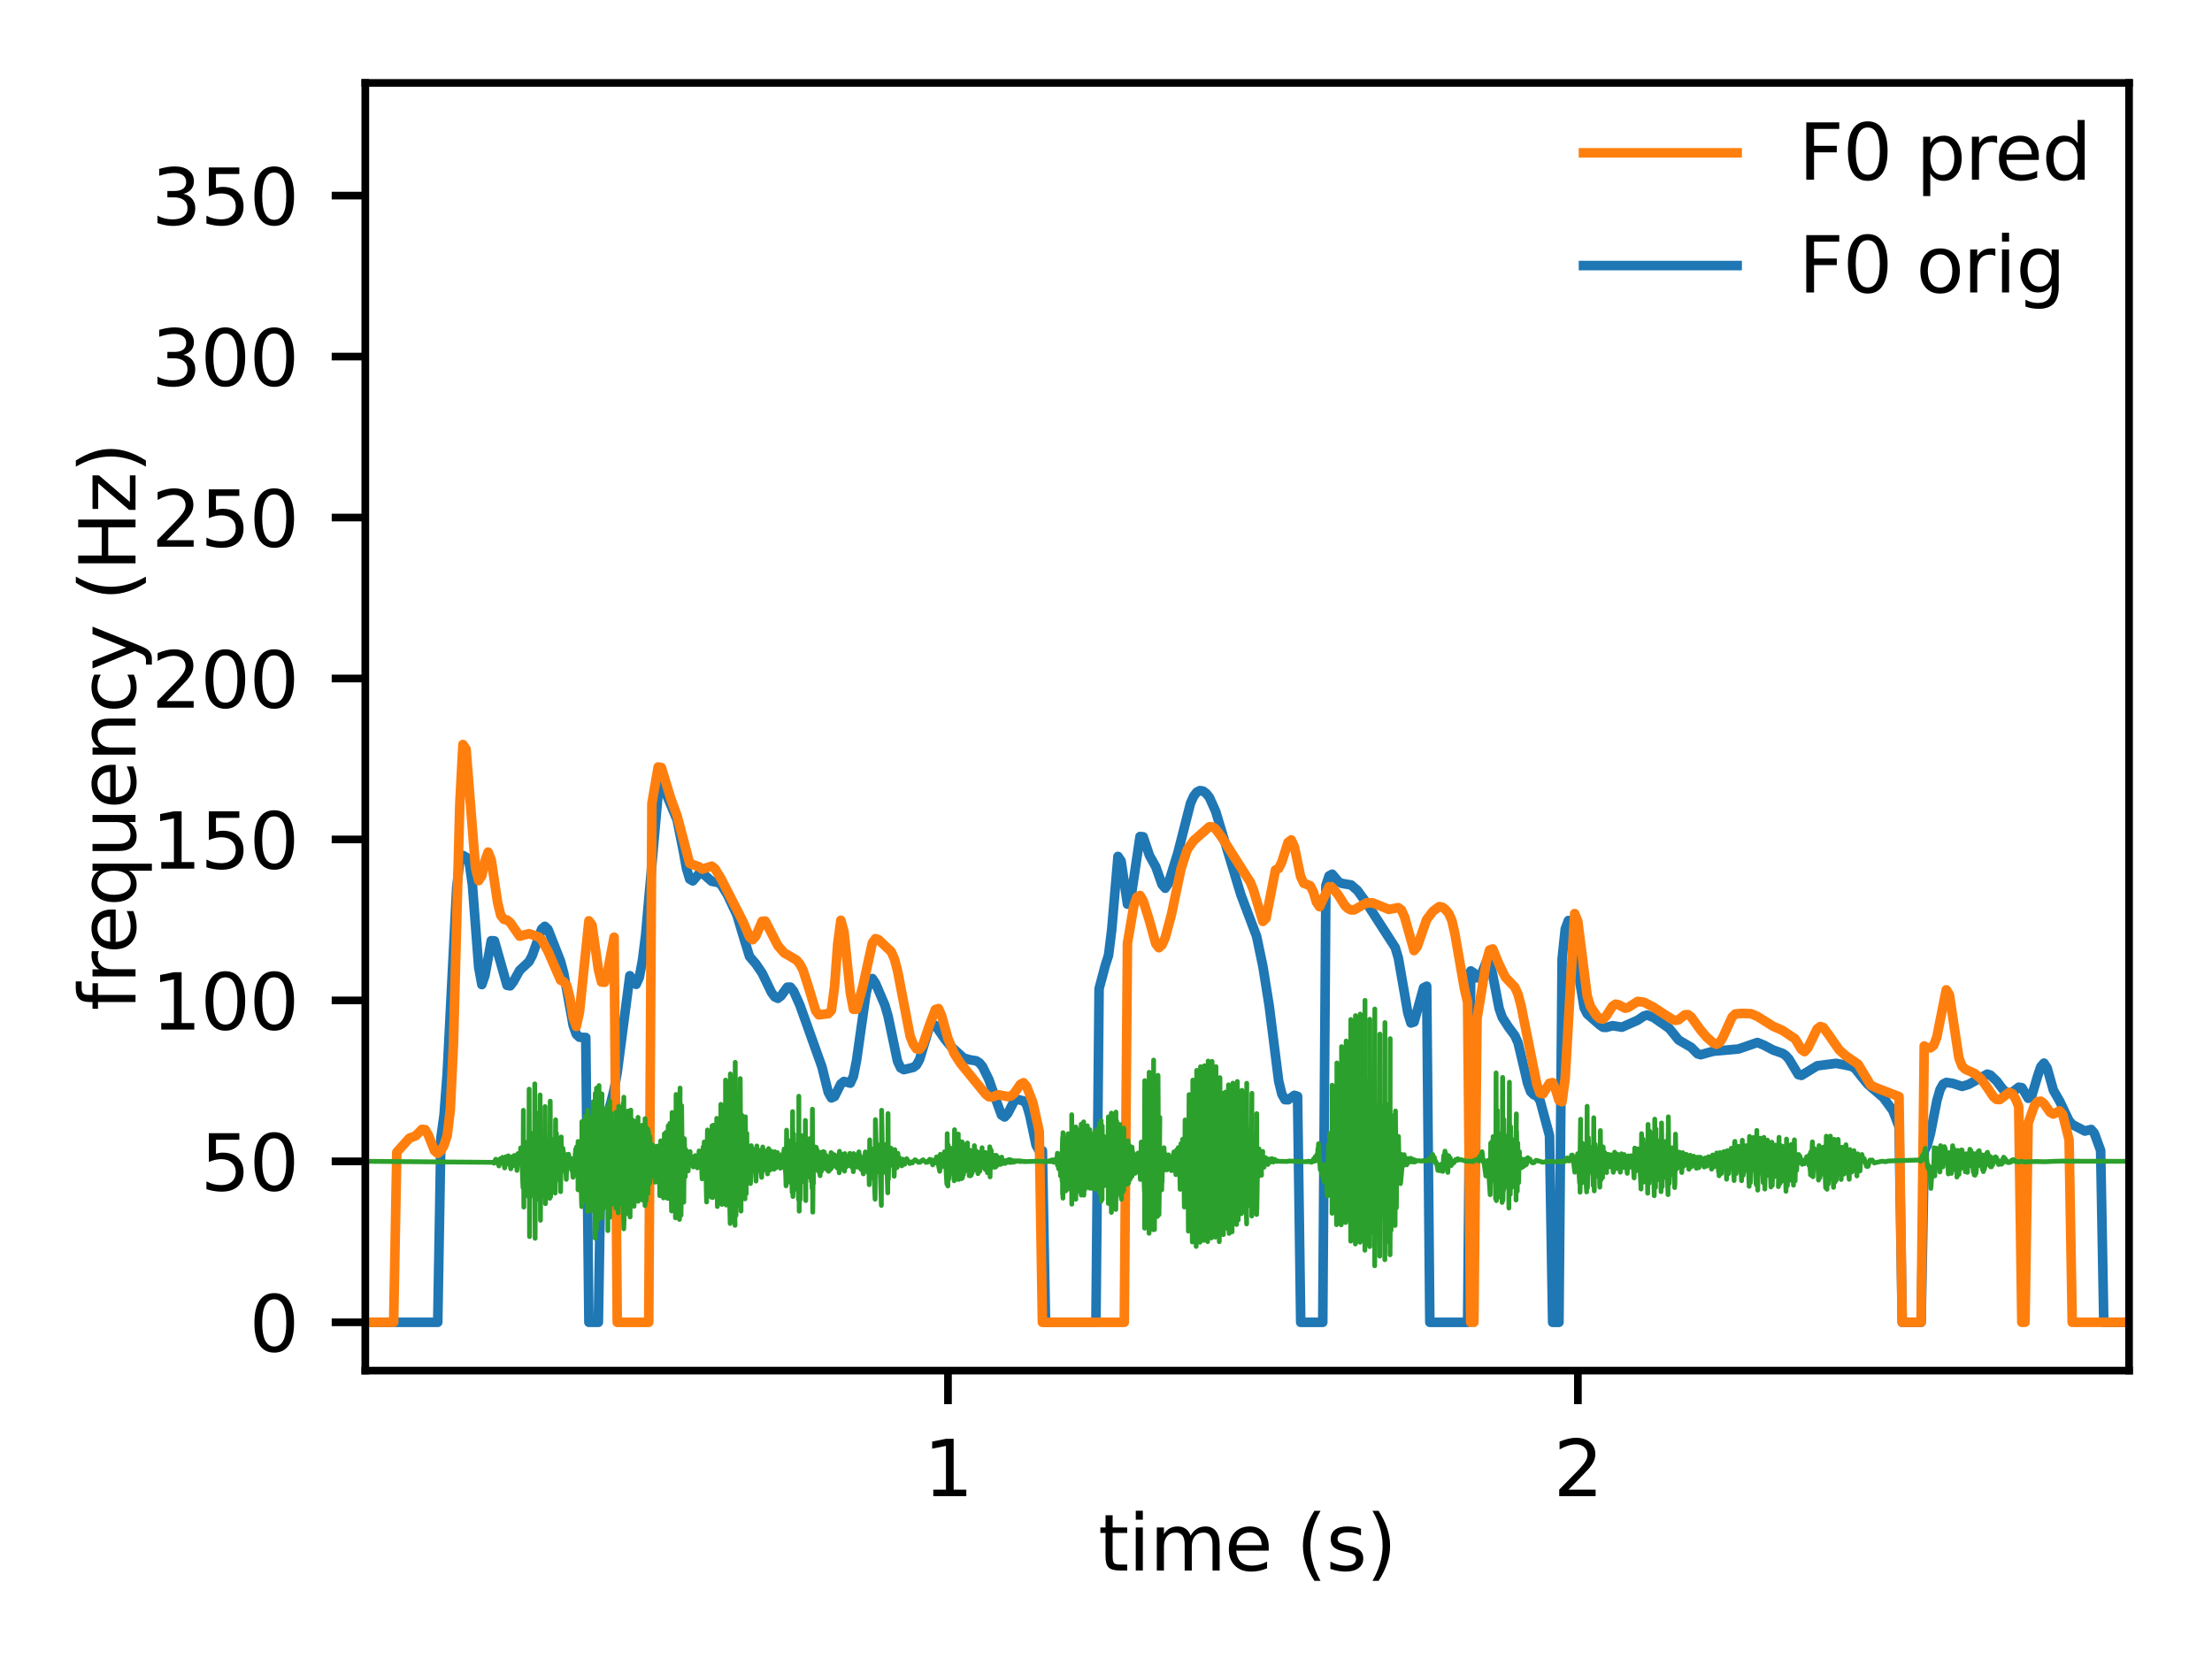 <svg xmlns="http://www.w3.org/2000/svg" xmlns:xlink="http://www.w3.org/1999/xlink" width="307.2" height="230.4" viewBox="0 0 230.4 172.8"><defs><style>*{stroke-linejoin:round;stroke-linecap:butt}</style></defs><g id="figure_1"><path id="patch_1" d="M0 172.8h230.4V0H0z" style="fill:#fff"/><g id="axes_1"><path id="patch_2" d="M38.05 142.76h183.71V8.64H38.05z" style="fill:#fff"/><g id="matplotlib.axis_1"><g id="xtick_1"><g id="line2d_1"><defs><path id="m500b274f28" d="M0 0v3.5" style="stroke:#000;stroke-width:.8"/></defs><use xlink:href="#m500b274f28" x="98.74" y="142.76" style="stroke:#000;stroke-width:.8"/></g><g id="text_1" transform="matrix(.08 0 0 -.08 96.195 155.839)"><defs><path id="DejaVuSans-31" d="M794 531h1031v3560L703 3866v575l1116 225h631V531h1031V0H794z" transform="scale(.016)"/></defs><use xlink:href="#DejaVuSans-31"/></g></g><g id="xtick_2"><use xlink:href="#m500b274f28" id="line2d_2" x="164.351" y="142.76" style="stroke:#000;stroke-width:.8"/><g id="text_2" transform="matrix(.08 0 0 -.08 161.806 155.839)"><defs><path id="DejaVuSans-32" d="M1228 531h2203V0H469v531q359 372 979 998 621 627 780 809 303 340 423 576 121 236 121 464 0 372-261 606-261 235-680 235-297 0-627-103-329-103-704-313v638q381 153 712 231 332 78 607 78 725 0 1156-363 431-362 431-968 0-288-108-546-107-257-392-607-78-91-497-524-418-433-1181-1211" transform="scale(.016)"/></defs><use xlink:href="#DejaVuSans-32"/></g></g><g id="text_3" transform="matrix(.08 0 0 -.08 114.392 163.581)"><defs><path id="DejaVuSans-74" d="M1172 4494v-994h1184v-447H1172V1153q0-428 117-550t477-122h590V0h-590q-666 0-919 248-253 249-253 905v1900H172v447h422v994z" transform="scale(.016)"/><path id="DejaVuSans-69" d="M603 3500h575V0H603zm0 1363h575v-729H603z" transform="scale(.016)"/><path id="DejaVuSans-6d" d="M3328 2828q216 388 516 572t706 184q547 0 844-383 297-382 297-1088V0h-578v2094q0 503-179 746-178 244-543 244-447 0-707-297-259-296-259-809V0h-578v2094q0 506-178 748t-550 242q-441 0-701-298-259-298-259-808V0H581v3500h578v-544q197 322 472 475t653 153q382 0 649-194 267-193 395-562" transform="scale(.016)"/><path id="DejaVuSans-65" d="M3597 1894v-281H953q38-594 358-905t892-311q331 0 642 81t618 244V178Q3153 47 2828-22t-659-69q-838 0-1327 487-489 488-489 1320 0 859 464 1363 464 505 1252 505 706 0 1117-455 411-454 411-1235m-575 169q-6 471-264 752-258 282-683 282-481 0-770-272t-333-766z" transform="scale(.016)"/><path id="DejaVuSans-28" d="M1984 4856q-418-718-622-1422-203-703-203-1425 0-721 205-1429t620-1424h-500Q1016-109 783 600T550 2009q0 697 231 1403 232 707 703 1444z" transform="scale(.016)"/><path id="DejaVuSans-73" d="M2834 3397v-544q-243 125-506 187-262 63-544 63-428 0-642-131t-214-394q0-200 153-314t616-217l197-44q612-131 870-370t258-667q0-488-386-773Q2250-91 1575-91q-281 0-586 55T347 128v594q319-166 628-249 309-82 613-82 406 0 624 139 219 139 219 392 0 234-158 359-157 125-692 241l-200 47q-534 112-772 345-237 233-237 639 0 494 350 762 350 269 994 269 318 0 599-47 282-46 519-140" transform="scale(.016)"/><path id="DejaVuSans-29" d="M513 4856h500q468-737 701-1444 233-706 233-1403 0-700-233-1409T1013-844H513q415 716 620 1424t205 1429q0 722-205 1425-205 704-620 1422" transform="scale(.016)"/></defs><use xlink:href="#DejaVuSans-74"/><use xlink:href="#DejaVuSans-69" x="39.209"/><use xlink:href="#DejaVuSans-6d" x="66.992"/><use xlink:href="#DejaVuSans-65" x="164.404"/><use xlink:href="#DejaVuSans-28" x="257.715"/><use xlink:href="#DejaVuSans-73" x="296.729"/><use xlink:href="#DejaVuSans-29" x="348.828"/></g></g><g id="matplotlib.axis_2"><g id="ytick_1"><g id="line2d_3"><defs><path id="m524ac9deda" d="M0 0h-3.5" style="stroke:#000;stroke-width:.8"/></defs><use xlink:href="#m524ac9deda" x="38.05" y="137.731" style="stroke:#000;stroke-width:.8"/></g><g id="text_4" transform="matrix(.08 0 0 -.08 25.96 140.77)"><defs><path id="DejaVuSans-30" d="M2034 4250q-487 0-733-480-245-479-245-1442 0-959 245-1439 246-480 733-480 491 0 736 480 246 480 246 1439 0 963-246 1442-245 480-736 480m0 500q785 0 1199-621 414-620 414-1801 0-1178-414-1799Q2819-91 2034-91q-784 0-1198 620-414 621-414 1799 0 1181 414 1801 414 621 1198 621" transform="scale(.016)"/></defs><use xlink:href="#DejaVuSans-30"/></g></g><g id="ytick_2"><use xlink:href="#m524ac9deda" id="line2d_4" x="38.05" y="120.966" style="stroke:#000;stroke-width:.8"/><g id="text_5" transform="matrix(.08 0 0 -.08 20.87 124.005)"><defs><path id="DejaVuSans-35" d="M691 4666h2478v-532H1269V2991q137 47 274 70 138 23 276 23 781 0 1237-428 457-428 457-1159 0-753-469-1171Q2575-91 1722-91q-294 0-599 50Q819 9 494 109v635q281-153 581-228t634-75q541 0 856 284 316 284 316 772 0 487-316 771-315 285-856 285-253 0-505-56-251-56-513-175z" transform="scale(.016)"/></defs><use xlink:href="#DejaVuSans-35"/><use xlink:href="#DejaVuSans-30" x="63.623"/></g></g><g id="ytick_3"><use xlink:href="#m524ac9deda" id="line2d_5" x="38.05" y="104.201" style="stroke:#000;stroke-width:.8"/><g id="text_6" transform="matrix(.08 0 0 -.08 15.78 107.24)"><use xlink:href="#DejaVuSans-31"/><use xlink:href="#DejaVuSans-30" x="63.623"/><use xlink:href="#DejaVuSans-30" x="127.246"/></g></g><g id="ytick_4"><use xlink:href="#m524ac9deda" id="line2d_6" x="38.05" y="87.436" style="stroke:#000;stroke-width:.8"/><g id="text_7" transform="matrix(.08 0 0 -.08 15.78 90.475)"><use xlink:href="#DejaVuSans-31"/><use xlink:href="#DejaVuSans-35" x="63.623"/><use xlink:href="#DejaVuSans-30" x="127.246"/></g></g><g id="ytick_5"><use xlink:href="#m524ac9deda" id="line2d_7" x="38.05" y="70.671" style="stroke:#000;stroke-width:.8"/><g id="text_8" transform="matrix(.08 0 0 -.08 15.78 73.71)"><use xlink:href="#DejaVuSans-32"/><use xlink:href="#DejaVuSans-30" x="63.623"/><use xlink:href="#DejaVuSans-30" x="127.246"/></g></g><g id="ytick_6"><use xlink:href="#m524ac9deda" id="line2d_8" x="38.05" y="53.906" style="stroke:#000;stroke-width:.8"/><g id="text_9" transform="matrix(.08 0 0 -.08 15.78 56.945)"><use xlink:href="#DejaVuSans-32"/><use xlink:href="#DejaVuSans-35" x="63.623"/><use xlink:href="#DejaVuSans-30" x="127.246"/></g></g><g id="ytick_7"><use xlink:href="#m524ac9deda" id="line2d_9" x="38.05" y="37.141" style="stroke:#000;stroke-width:.8"/><g id="text_10" transform="matrix(.08 0 0 -.08 15.78 40.18)"><defs><path id="DejaVuSans-33" d="M2597 2516q453-97 707-404 255-306 255-756 0-690-475-1069Q2609-91 1734-91q-293 0-604 58T488 141v609q262-153 574-231 313-78 654-78 593 0 904 234t311 681q0 413-289 645-289 233-804 233h-544v519h569q465 0 712 186t247 536q0 359-255 551-254 193-729 193-260 0-557-57-297-56-653-174v562q360 100 674 150t592 50q719 0 1137-327 419-326 419-882 0-388-222-655t-631-370" transform="scale(.016)"/></defs><use xlink:href="#DejaVuSans-33"/><use xlink:href="#DejaVuSans-30" x="63.623"/><use xlink:href="#DejaVuSans-30" x="127.246"/></g></g><g id="ytick_8"><use xlink:href="#m524ac9deda" id="line2d_10" x="38.05" y="20.375" style="stroke:#000;stroke-width:.8"/><g id="text_11" transform="matrix(.08 0 0 -.08 15.78 23.415)"><use xlink:href="#DejaVuSans-33"/><use xlink:href="#DejaVuSans-35" x="63.623"/><use xlink:href="#DejaVuSans-30" x="127.246"/></g></g><g id="text_12" transform="matrix(0 -.08 -.08 0 14.116 105.261)"><defs><path id="DejaVuSans-66" d="M2375 4863v-479h-550q-309 0-430-125-120-125-120-450v-309h947v-447h-947V0H697v3053H147v447h550v244q0 584 272 851 272 268 862 268z" transform="scale(.016)"/><path id="DejaVuSans-72" d="M2631 2963q-97 56-211 82-114 27-251 27-488 0-749-317t-261-911V0H581v3500h578v-544q182 319 472 473 291 155 707 155 59 0 131-8 72-7 159-23z" transform="scale(.016)"/><path id="DejaVuSans-71" d="M947 1747q0-634 261-995t717-361 718 361q263 361 263 995t-263 995q-262 361-718 361t-717-361-261-995M2906 525q-181-312-458-464-276-152-664-152-634 0-1033 506-398 507-398 1332t398 1331q399 506 1033 506 388 0 664-152 277-151 458-463v531h575v-4831h-575z" transform="scale(.016)"/><path id="DejaVuSans-75" d="M544 1381v2119h575V1403q0-497 193-746 194-248 582-248 465 0 735 297 271 297 271 810v1984h575V0h-575v538q-209-319-486-474-276-155-642-155-603 0-916 375-312 375-312 1097m1447 2203" transform="scale(.016)"/><path id="DejaVuSans-6e" d="M3513 2113V0h-575v2094q0 497-194 743-194 247-581 247-466 0-735-297-269-296-269-809V0H581v3500h578v-544q207 316 486 472 280 156 646 156 603 0 912-373 310-373 310-1098" transform="scale(.016)"/><path id="DejaVuSans-63" d="M3122 3366v-538q-244 135-489 202t-495 67q-560 0-870-355-309-354-309-995t309-996q310-354 870-354 250 0 495 67t489 202V134Q2881 22 2623-34q-257-57-548-57-791 0-1257 497-465 497-465 1341 0 856 470 1346 471 491 1290 491 265 0 518-55 253-54 491-163" transform="scale(.016)"/><path id="DejaVuSans-79" d="M2059-325q-243-625-475-815-231-191-618-191H506v481h338q237 0 368 113 132 112 291 531l103 262L191 3500h609L1894 763l1094 2737h609z" transform="scale(.016)"/><path id="DejaVuSans-48" d="M628 4666h631V2753h2294v1913h631V0h-631v2222H1259V0H628z" transform="scale(.016)"/><path id="DejaVuSans-7a" d="M353 3500h2731v-525L922 459h2162V0H275v525l2163 2516H353z" transform="scale(.016)"/></defs><use xlink:href="#DejaVuSans-66"/><use xlink:href="#DejaVuSans-72" x="35.205"/><use xlink:href="#DejaVuSans-65" x="74.068"/><use xlink:href="#DejaVuSans-71" x="135.592"/><use xlink:href="#DejaVuSans-75" x="199.068"/><use xlink:href="#DejaVuSans-65" x="262.447"/><use xlink:href="#DejaVuSans-6e" x="323.971"/><use xlink:href="#DejaVuSans-63" x="387.35"/><use xlink:href="#DejaVuSans-79" x="442.33"/><use xlink:href="#DejaVuSans-28" x="533.297"/><use xlink:href="#DejaVuSans-48" x="572.311"/><use xlink:href="#DejaVuSans-7a" x="647.506"/><use xlink:href="#DejaVuSans-29" x="699.996"/></g></g><path id="line2d_11" d="M33.13 137.73h12.465l.328-19.205.328-2.384.328-4.321.985-19.299.328-2.947.328-.476.328.185.328.592.328 2.29.656 8.58.328 1.808.328-.951.656-3.62.328.018 1.312 4.63.328.058.329-.425.656-1.182.984-.922.328-.626.984-2.76.328-.287.328.306 1.312 3.335.328 1.23.985 5.444.328.929.328.306.656.03.328 29.665h.984l.328-20.19.328-.5.656-2.23.328-1.323.328-1.808 1.313-10.05.656.9.328-.734.328-1.775.328-2.597 1.312-14.808.328-.756.328.41 1.312 3.115.656 3.282.328 1.804.329 1.093.328.19.656-.767.328-.05.984.861.656.118.328.217.656 1.073.984 2.09.656 2.188.657 2.146.656.76.656.967.984 2.032.328.44.328.156.328-.25.656-.909.328-.007.328.409.656 1.47 2.297 6.435.656 2.64.328.583.328-.149.656-1.3.328-.265.656.18.328-.722.328-1.665.985-6.972.328-1.285.328-.253.328.49.984 2.302.328 1.137.984 4.69.328.689.328.18.984-.235.328-.236.328-.588.985-3.26.328-.418.328.124.984 1.423.656.794 1.312 1.183.656.192.656.102.328.205.329.404.656 1.34.656 1.88.656 1.816.328.206.328-.36.656-1.272.328-.206.656.162.328.383.328 1.145.656 3.088.328.577.329-.006.328 17.875h5.248l.328-34.743.657-2.474.328-1.005.328-2.639.656-7.665.328.487.656 4.484.328-.411.984-6.633.328.03.656 1.946.656 1.176.657 1.851.328.38.328-.498.984-3.168L124 83.675l.328-.736.328-.429.328-.165.328.058.328.24.328.412.656 1.458 1.313 4.353 1.312 4.328 1.64 4.336.656 3.143.656 4.102.985 7.825.328 1.356.328.584.328.01.656-.462.328.1.328 23.543h2.296l.328-45.498.328-1 .328-.178.657.79.328.165.984.167.656.568.984 1.36 2.953 4.582.328 1.102.656 3.775.328 1.924.328 1.066.328-.107.984-3.558.328-.167.328 35.009h3.937l.328-36.599.328.223.328.497.328-.05.656-1.685.328.096.328 1.4.656 3.416.328.946.656 1.012.657.89.328.73.656 2.756.328 1.432.328.907.328.326.328.122.328.483.656 2.43.328 1.223.328 19.445h.656l.328-37.843.328-3.123.328-.883.329 1.126 1.312 7.976.328.636 1.312 1.147.328.227.328.022.656-.183.984.156 1.64-.727.657-.443.328-.09.656.24 1.64 1.139.984 1.217 1.313.767.656.666.328.1.656-.182.656-.18 2.624-.234 1.969-.677.656.264.984.52.984.345.328.219.328.366.984 1.63.328.083 1.64-1 1.969-.253.984.179.656.15.328.193.656.825.657.805 1.64 1.414.984 1.34.656 1.707.328 20.359h1.968l.329-17.84.328-.648.328-1.243.656-3.364.328-1.143.328-.574.328-.174.656.092.984.32.656-.196 1.969-1.082.328.104.656.626.656.872.328.265.328.082.328-.078.656-.508.328.052.656 1.098.328-.115.656-2.201.328-.968.329-.376.328.499.656 2.33.656 1.135.656 1.386.328.67.328.374 1.312.683.656-.167.328.392.657 1.8.328 17.897h11.81" clip-path="url(#p27dc5b54a5)" style="fill:none;stroke:#1f77b4;stroke-linecap:square"/><path id="line2d_12" d="M33.13 137.73h7.872l.329-17.721 1.312-1.456.656-.25.656-.673.328.035.328.555.656 1.65.328.264.328-.267.328-.58.328-.996.328-2.713.329-6.905.656-24.929.328-6.194.328.489.984 12.368.328 1.32.328-.518.328-1.537.328-.917.328.833.656 4.401.328 1.339.328.43.328.066.328.261.985 1.427.984-.262.984.335.328.284.656 1.208 1.312 3.014.328.166.328.407.328 1.342.329 2 .328.912.328-1.496.984-9.509.328.452.656 4.6.328 1.322.328.028.328-1.218.656-3.48.328 40.114h3.28l.329-54.048.656-3.794.328.057.984 3.225.656 1.797 1.313 4.97.984.346.328.246.984-.314.328.25.656 1.075 2.296 4.504.657 1.541.328.293.328-.376.656-1.543.328-.02 1.312 2.554.656.76.656.373.656.395.328.41.328.62.657 2.051.656 2.17.328.433.984-.122.328-.347.328-2.462.328-4.444.328-2.477.328 1.194.656 6.346.328 1.73.328-.005.656-2.4.985-4.504.328-.445.328.112 1.312 1.25.328.742.328 1.233 1.312 6.826.328.829.328.478.328.05.328-.441.657-1.943.656-1.753.328-.104.328.743.656 2.372.656 1.576.656 1.017 2.625 3.214.328.263.328.04.656-.249.656.126.328.066.328-.063.328-.25.656-.958.328-.17.328.393.656 1.702.656 2.971.329 19.889h8.529l.328-39.47.656-3.87.328-.95.328-.17.328.547.656 2.095.656 2.39.328.41.329-.305.328-.744.656-2.447.984-4.711.656-2.02.656-.923 1.64-1.45.328.017.328.22.657.885 2.296 3.626.656 1.016.328.82.984 3.275.328-.32.984-5.032.329-.159.328-.656.656-2.067.328-.253.328.697.656 3.132.328.69.656.246.328.623.328 1.09.328.477.984-2.083.328.07.657.822.656 1.052.328.322.328.156.328-.002.656-.38.656-.364.656.02 1.64.669.985-.182.328.243.328.738.984 3.495.328-.398.984-2.833.656-.866.656-.487.328.062.328.247.328.395.328.723.329 1.453.984 5.67.328 1.401.328 33.348h.328l.328-31.613.984-6 .328-1.165.328-.11.656 1.605.656 1.342.985 1.03.328.723.328 1.23 1.64 8.179.328.901.328.069.656-1.085.328-.067.328.752.328 1.077.328.157.328-2.46.985-17.135.328.79.984 7.812.328 1.058.656.988.328.282.328.052.328-.301.656-1.03.328-.215.328.063.656.354.328-.07.985-.634.656.08.984.511 1.968 1.278.328.104.328-.06.656-.522.329-.016.328.239.984 1.37.656.762.656.566.328.146.328-.153.328-.512.984-2.164.328-.32.656-.064.985.034.656.275 1.64 1.029.984.433 1.312.877.656 1.107.328.23.329-.351.984-2.02.328-.244.328.106.656.907.984 1.417.656.595 1.312.892.656 1.092.657 1.1.656.303 2.296.883.328 23.51h1.968l.329-28.78.328.176.328.015.328-.26.328-.85.984-4.93.328.507.984 6.568.328.864.328.325.984.45.656.547.657.905.656.98.328.27.328.013.984-.742.328.133.328.532.328.8.328 22.478h.328l.328-20.739.656-1.845.328-.395.328-.052.329.24.656.925.328.176.656-.337.328.414.656 2.597.328 19.016h15.09" clip-path="url(#p27dc5b54a5)" style="fill:none;stroke:#ff7f0e;stroke-linecap:square"/><path id="line2d_13" d="m38.046 120.958.16-.006.512.014 12.643.103.086.092.04-.07.144-.348.078.05.259.652.061-.285.078-.469.07.176.094-.11.074-.21.045.174.176.932.058-.475.065-.694.07.3.086.45.037-.346.066-.5.061.28.197 1.074.02-.148.115-1.103.058.315.061.61.05-.568.061-.495.066.138.004-.01.012.196.045.64.094-.077.005-.002.016.085.033.59.057-.927.029-.821.082.696.053.162.029-.493.094.114.045-1.08.07 1.556.053-.207.12 2.786.032-6.697.008-1.355.045 10.086.046-6.863.086 3.474.032-2.644.009-.187.04 1.357.046-.685.135 1.502-.086-1.777.098 1.152.004-.23.058 2.843.004-.121.037 1.132.024-6.218.021-5.022.041 15.356.05-10.854.077 4.49.041-2.845.025 1.808.033-1.818.057.476.012-.462.066 2.305.135 2.754-.094-4.444.106 3.813.037-11.132.03 13.9.007 2.185.037-13.125.05 5.441.065-2.945.033 4.178.02-2.766.017-.632.2 3.99.042 1.884.024-2.405.029-8.546.037 13.055.05-8.562.015 3.855.107-.5.029-3.084.094 1.269.152 4.542.016-1.894.02-7.473.042 10.113.053-5.46.012.402.033 1.832.037-3.45.045 2.033.017-1.363.028 1.71.07-.809.025 1.541.13 3.001-.09-3.161.099 2.123.033-9.08.037 9.97.061-6.054.037 3.686.127-1.873.058-1.028.037 2.193.098.771-.033-1.816.045 1.154.004-.063.013 1.064.033 1.575.036-7.089.009-.541.032 6.312.041-2.286.021-2.602.029 3.716.065-2.388.004-.165.058 1.572.033-.832.11 2.347-.065-2.94.086 2.1.016-.43.082 2.433.008.647.058-5.49.004-.208.037 3.54.004.05.025-.996.114-1.419.004.063.242 1.794.005-.143.07 1.05.028.477.061-1.812.005.231.049-1.013.07.63.004.078.049-.732.033.429.004-.27.032.822.066-.612.078.96.041-.121.05-.745.007 1.184.05-.474.106 1.227.017-.327.061-1.336.033 1.365.02-1.28.05.743.045-1.628.008 1.38.033-1.837.045 2.455.033-1.153.024-1.55.082 2.992.074-3.555-.008 5.037.045-3.25.029-.793-.02 2.76.024-1.863.004 2.384.008-3.643.099 1.714.061 2.738-.008-4.464.05 2.962.093 3.205.02-8.85.046 7.766.066-4.338.008 1.93.008-2.634.082 4.03-.057-6.022.082 5.755.02-5.475-.008 6.761.094-6.149.004 6.629.009-8.834.102 8.312.025.242.09-7.751.008 9.127.033-10.534.074 5.341.074-4.01.008 7.655.02-6.453.09 7.082-.02-8.39.045 5.83.094-6.285-.02 9.699.037-5.514.004 3.508.098-4.86.008 2.202.058-6.689-.02 11.052.073-6.13.066 5.799-.02-9.66.036 8.35.074-10.28-.02 15.066.057-4.913.09-10.704-.008 14.718.025-8.171.045 6.598-.009-11.597.07 2.262.066 9.896-.008-13.497.053 8.207.033-8.686.008 13.773.07-5.43.073-5.068.009 8.458.028-3.433.103-5.644-.05 8.588.054-.024.008-10.347.008 12.875.095-5.412.016 4.478.008-10.327.086 6.921.082-4.088-.008 4.376.037-1.77.078 3.264-.008-5.861.012.505.004-.154.004 5.185.062-5.434.045 5.071.09-8.303.008 12.914.009-12.723.09 10.42.02-5.867.078 6.786-.008-12.109.033 7.147.102-5.871-.09 9.589.094-5.724.004 5.653.009-7.844.094 4.98.004-5.702.062 7.35.045-6.655.037 6.687.008-6.789.065 5.282.058-5.565.008 7.419.045-6.62.062 7.803.008-9.976.045 6.002.07-4.336-.009 6.835.046-1.982.004-.04.073-6.152.009 10.146.033-7.088.057 6.226-.033-10.228.086 5.652.004.036.004-.264.087-3.928.008 8.26.008-6.46.082 6.319-.008-8.272.037 5.593.028-4.973.009 8.194.073-3.37.103 5.973-.058-13.107.062 6.915.004-7.521.008 13.383.095-3.282.106-7.307-.008 8.255.012-3.584.086 4.276.009-9.182.012 3.002.057 4.2.03-6.608.032 8.986.008-10.702.074 7.776.024-6.879-.008 9.02.095-5.185.02 6.306.074-11.134.012 4.267.004-3.007.009 7.469.094-4.968.106 5.706-.008-8.404.013 7.65.008-7.5.057 8.296.045-6.368.004 6.878.009-8.859.098 2.726.02-2.553-.008 7.345.078-2.233.037 2.265.008-6.723.062 4.298.106-5.528-.008 8.729.013-4.267.004 4.28.008-7.377.098 3.075.041-1.54.008 3.048.058-2.014.074 4.036-.009-6.468.05 4.295.09-4.975.008 7.783.012-4.661.03 3.726.007-6.412.074 3.977.058-4.404.008 7.46.049-4.86.016-.168-.008 2.478.012-1.68.033 5.128.008-9.049.07 4.987.02 2.21-.008-4.19.013.809.004-2.947.008 7.687.094-4.92.095 4.156-.008-6.693.024 5.556.045-5.308-.008 5.62.078-3.493.066 3.201.008-4.797.028 3.304.009-2.841.008 3.907.094-2.278.05 1.632.032-2.066.033 1.9.094-2.675-.012 3.146.033-2.175.11 1.74-.008-2.27.013 1.97.04-2.214.046 3.657.024-2.333.013 1.352.102-.29.066-2.49-.045 2.715.102-2.23.103 2.104-.009-2.605.05 2.384.061 2.806.05-3.765.008.756.032-2.709.07 2.446.029.56.033-1.805.008.215.024-.928.062 2.288.008-.218.058 3.387.049-3.983.04-2.692.062 2.854.029 1.273.041-2.981.012.042.029-1.347.057 3.422.013-.841.094 4.306.025-2.345.037-5.212.082 4.06.082-4.318-.066 5.49.11-2.921.144 6.552.054-10.26.07 6.166.024 1.312.033-3.234.037-3.556.049 4.226.123 4.003-.054-4.478.058 4.09.012 2.448.029-4.565.033-8.288.07 9.58.008-2.649.106-4.992-.09 10.265.098-6.217.054 3.531.04-4.81.017 3.36.115-8.734-.062 13.686.066-12.212.094 11.776.025-2.023.037-9.393.078 6.667.057-2.743-.04 5.272.085-1.562.009-.188.016 2.196.016-.218.004.631.062-6.62.008.255.09 3.703.037-2.013.008-.82.066 1.76.033-.214.061-1.303.05 1.011.004-.012.004.252.037.74.065-1.242.004.104.009.255.09-.73.029-.398.04.871.017-.113.115.56-.095-.637.099.453.008-.273.07.59.024-.04.054.19-.017-.312.025.014.082-.78-.07.939.127-.739.041-.3.09.954.005.002.004-.068.053-.566.05.768.028.182.041-.463.037.34.11-1.64.009 1.034.004.504.04-1.353.066.919.037-.445-.012.81.086-.463.086 1.904-.07-1.964.115.59.066-1.96.041 2.251.016.11.021-.82.033-2.051.07 2.454.102.775-.037-2.521.045 1.911.004-.127.025 2.313.04 1.448.026-3.436.061-4.068.045 4.398.02 1.969.05-4.286.016-1.861.062 5.066.004.257.053-3.006.012-1.775.066 5.253.016-1.174.066 2.166.016-4.782.058-2.666.02 5.415.03-1.358.016 3.426.065-7.152.004-.388.054 4.56.012 1.486.07-4.077.028 2.657.103 2.783-.09-3.193.106 1.377.066-6.308.016 6.502.033-2.389.016 5.072.062-7.768.008-.956.062 6.07.032-3.284.054-.332.02 2.348.008-.346.037 2.312.062 1.545.012-5.623.008-4.605.066 8.899.033-3.1.086-3.61-.07 8.235.09-5.203.045 2.987.041-4.757.017.788.008-.466.045 3.883.004-.073.025-.361.016 1.557.054 1.231.016-1.867.012-10.676.07 13.023.033-5.985.119 4.609-.082-7.56.09 5.484.057-5.067.054 4.049.14 6.39.003-1.5.017-14.083.102 7.012.115 5.872-.07-8.884.078 7.618.066-6.537.049 3.644.148 7.051-.12-7.157.124 5.457.016-15.282.082 15.948.02-9.594.115 7.992-.07-10.287.079 8.543.028-5.342.086 2.872.009.158.032-1 .009-.786.07 5.146.036 1.32.017-9.858.008-3.415.082 13.802.016-8.228.05-1.799.024 6.624.045.969-.016-2.895.033.76.024-2.91.074 3.556.025-1.742.135 4.393-.098-5.674.127 2.79.012-5.67.086 8.02.016-4.593.013.94.028-.936.013-1.698.04 4.475.046-.687.094-1.973.095.835.008-.02.037.715.057 1.877.041-1.976.012.109.03-2.08.097 1.5.09.817.034-.65.086-1.28.037.793.012-.228.033.756.102 1.98.029-.714.057-2.943.082 1.275.062 1.296.061-.943.107-1.152.04.513.153 2.28.049-1.17.065-1.99.062 1.243.057 1.147.07-.769.074-1.208.066.519.172 1.871.04-.66.075-1.978.065 1.268.07.968.057-.609.082-1.353.058.608.164 1.151.053.121-.029-.19.041.053.078-1.689.062.92.053.77.066-.49.102-1.103.05.65.147.437.008-.005.095.54.024-.52.066-.871.053.586.045.703.062-.637.143-1.267.008.204.16 2.594.03 1.043.024-1.746.032-4.056.054 5.035.024-1.159.037-2.876.05 4.42.008-.376.135-3.31.016.676.136 1.515-.041-2.12.045 1.937.012-.542.074 2.155.033 1.13.024-3.612.02-4.806.034 8.845.061-5.243.012-1.273.037 5.823.046-2.809.032-.632.013.837.016 1.121.037-3.26.053 1.645.033-.895.082.867.02-.03.132 3.79.004.368.024-5.631.013-5.123.037 11.973.061-6.747.008-1.176.041 6.72.054-4.983.049 1.91.04-2.708.034 2.528.024-1.91.095-1.5-.041 3.967.053-2.853.143 3.698.005.045.028-.637.013.142.036-5.949.041 8.35.037-5.917.136 2.578.012.912.041-3.016.05 1.702.114-2.707-.037 3.444.053-2.276.107 2.437.016-1.212.017-1.726.033 3.774.049-1.135.029 1.863.02-4.496.017-3.744.036 10.725.05-5.407.016 2.424.037-3.707.061 2.23.009.016.004-.256.033-2.103.036 2.439.05-1.83.106 1.366-.04-1.923.06 1.628.034-1.354.04 1.63.042-.705.008.129.115 1.262-.062-1.428.078.826.016-.853.054 1.7.012-.256.008.372.033-2.197.053.62.013-.857.037 1.983.057-1.219.02.645.05-1.19.045.87.074.1-.037-1.266.057 1.154.029-1.09.033 1.673.049-.662.094.732-.037-1.272.05.614.016-.736.033 1.375.053-.44.078.628-.037-1.158.061.546.082-.654-.024 1.35.05-.611.024.38.028-1.078.087-.302-.046 1.458.058-.898.09.738-.037-1.638.045.551.025-.49.033 1.229.053-.786.078-.32-.033.965.045-.366.041-.366.074.942.012-1.12.115.367.058.891-.033-1.07.086.416.074-.318-.037 1.061.061-.435.013.497.032-1.17.05.427.09-1.045-.033 2.24.05-1.06.016.795.032-1.33.025.287.008-.206.012.44.082-.242.054.924.033-1.534.032 1.347.107-1.293.016.549.09 1.153-.036-1.7.061.874.008-1.008.033 1.34.07-.727.061-.155-.04.954.045-.679.053.345-.008-.674.061.181.004.002.074.675-.057-.797.086.016.004-.177.016.817.078-.344.074.414-.033-1.211.062.581.016-.41.025.786.098.478-.045-.998.057.64.095-.709-.029 1.062.053-.898.03 1.374.032-1.882.053 1.058.037-.718.037.949.033-.563.053.675-.04-.98.098.305.102.67-.029-1.2.037.665.062.049.053-.943.025 1.454.032-1.604.058 1.182.012-.882.037 1.2.058-.604.057.937.008-1.276.045.506.066-.416.016 1.133.02-.344.013-.38.053 1.211.013-.286.004.317.074-1.59.02.357.115-1.058-.029 1.446.045-1.145.099 1.26-.033-1.51.05.527.147 1.514-.095-1.758.103.684.025-.856.028 2.074.037-.937.029 2.115.05-4.67.036 4.057.119-3.06.012.578.017 1 .028-1.632.066.696.053-.44.029.953.025-.517.176 4.549.008-1.025.025-7.266.098 3.437.025 2.041.033-2.434.053.428.024 1.456.033-2.3.058 1.095.008-.419.078 1.622.024-1.467.185 5.475.008-1.918.02-7.99.095 4.953.07-.872-.041 2.421.061-1.021.053.556.03-1.669.007.13.009.048.012-.558.012-.414.033 2.654.061-2.217.033 2.196.09-1.048.005-.019.008.445.102 3.016.008-1.752.021-6.508.033 6.857.061-2.607.004-.204.07 1.389.029-.805.02.746.074-1.177.017-.594.053 1.603.024-.412.037-.879.03 1.376.003.084.02-.513.07.143.013-.223.061.973.02.774.058-2.27.012-.503.066 1.946.016-.392.095-.822-.07.9.098-.416.041.637.05-1.057.02-.411.062.963.008.085.07-.559.012-.035.037.18.053.158.037-.193.029.115.037.112.065.481.045-.485.037-.215.058.338.004-.01.057-.137.058.117.036.227.058-.29.152-.291.315.509.082-.109.09-.062.05.066.065.033.05-.08.221-.248.193.134.172.141.016-.013.152-.02.004.004.008.008.062-.097.238-.152.045.078.131.081.135.12.009-.01.14-.108.007.037.045.037.033-.121.144-.168-.074.229.082-.134.086-.069.033.12.016-.035.066.15.098.326-.061-.367.094.181.033-.297.082.18.057.105.045-.136.156-.505-.119.524.185-.29.258 1.272-.23-1.364.234 1.299.062-1.706.065 1.343.004.02.017-.458.045-.387.041.458.02-.027.025.147.033-.36.107-.641.028.022.09 1.172-.049-1.548.086.602.013-.279.037 1.177.004-.027.11 1.875-.053-2.574.066 1.427.024-4.091.07 5.451.033-4.266.061 3.535.066-2.06.029 1.474.04-1.897.103-.713-.049 1.939.061-1.492.111 1.414-.037-1.747.045 1.386.041-.547.054.955.098 1.473-.057-2.162.07.755.024-3.91.07 5.193.033-3.947.061 3.46.07-.66.016.136.017-.469.127-3.26-.058 3.702.07-2.71.02 3.74.054-4.037.049 3.21.016-2.324.099.69.078 2.38.045-1.548.004.041.012-.85.013-1.478.032 3.746.07-2.883.033 2.551.11-.806.115-1.322-.032 1.387.04-1.112.095-1.357-.025 2.499.05-1.47.098 1.797-.033-2.92.05 1.954.008-.537.065 1.495.033-1.201.025 1.7.077-2.517.005-.126.024 2.593.008.06.004-.556.046-1.585.037 2.076.032-1.803.074 1.579.029-1.756.008.156.066 1 .028-1.43.025.896.074-1.72-.033 2.247.078-1.383.004-.026.008.61.062 1.055-.025-2.067.074 1.166.008-.432.05 1.413.04-.651.111.987-.033-2.264.037 2.195.053-1.905.07.84.004.012.008-.291.013-.466.037 1.624.065-1.33.029.966.05-1.108.032.422.061-1.394-.032 1.943.086-.972.065.805-.02-1.198.074.858.123.788-.111-1.097.123.803.033-1.443.033 1.802.049-1.337.012-.016.025 1.214.008.137.057-1.661.033 1.98.058-2.064.049 1.044.123-1.154-.053 1.954.057-1.954.008-.53.025 2.545.004-.103.004.69.05-2.868.052 1.437.017-1.323.061 1.676.037-.963.103 1.023.012-.221.057-1.013.025 1.178.033-.68.008.01.103-.389-.062 1.135.066-.833.028.797.05-1.215.04.921.05-.801.05.863.003.049.033-.827.061.674.017-.242.11-.276-.032.502.037-.448.074.536.02-.672.008.071.103-.154-.05.629.054-.48.029.533.098-.088.061-.237.066.189.098.111-.049-.26.054.174.028-.21.05.228.036-.133.103.084-.066-.19.078.124.107-.208-.033.273.045-.217.115.21-.037-.278.041.269.008.02.029-.186.107-.07-.05.267.058-.24.127.211.012-.058.107-.092-.033.153.045-.147.127.106.029-.083.11-.029-.044.061.053-.056.119.043.016-.016.127-.036.009.012.123.077.012-.036.11-.022-.032.054.04-.048.202.05.13-.024.026.033 1.197-.04.189.003.455.012.106-.002-.094.014.098-.005.169.029.004-.014.057-.036-.02.048.073-.02.25-.02.005-.03.139-.043-.127.089.131-.071.066.079-.008-.103.057.066.074-.006-.02-.074.024-.011.004-.044.05.155.044-.02.078.105-.065-.238.09.09.053-.112-.033.196.074-.13.053.194.054-.28.004.084.078.142.016-.289.008.282.074-.873.008 1.263.03-.39.09-.709-.009 1.436.025-.828.074.925-.021-1.364.062 1.11.004.032.004-.762.024.118.017-.704.008 2.215.074-1.623.102 2.18-.008-3.087.012.152.045-1.618-.008 5.895.037-4.926.004 5.361.008-6.816.099 3.773.029 1.173.008-3.02.065 1.59.087-2.498.008 5.042.02-3.864.041 2.988.008-3.633.062.757.098-2.198.009 5.736.053-5.513.057 3.15.045-2.362-.008 3.724.074-2.685.02 3.733.046-5.41.04.807.005-.141.049 6.299-.008-9.323.074 6.932.07-5.02-.009 5.947.057-3.187.103 2.387-.078-4.617.082 3.91.033-4.663.008 6.723.07-3.212.016 3.606.008-7.532.082 2.216.017-1.97-.008 6.358.094-2.609.05 1.89.007-5.01.037 1.436.074-1.194.008 4.864.008-3.88.05 4.649-.037-6.338.098 2.435.082 4.254-.008-7.392.037 4.868.065-4.363-.02 6.067.066-2.304.102 2.318-.078-5.803.082 3.48.004-4.498.02 7.637.083-5.414.045 4.767-.033-6.052.099 2.91.082 2.008-.009-4.008.033 2.35.062-3.788-.009 6.269.058-2.357.004 2.421.008-5.42.103 5.23.094-5.745-.008 6.097.024-4.202.074 3.006.008-3.343.03 2.515.081-3.593-.057 5.034.061-1.461.004 2.055.009-4.757.09 2.856.078-3.34.008 5.152.029-4.29.065 3.968-.008-4.738.045 1.453.004-2.189.008 5.983.099-4.371.086 4.15.008-5.996.012 3.67.041-3.335.009 5.547.061-3.505.017-1.995.02 5.172.062-2.448.053 3.479-.02-7.194.077 4.515.07 1.709-.033-5.063.05 2.006.02-3.485.008 8.376.074-3.99.02 3.83.009-7.678.082 4.919.016-3.47.008 4.718.086-2.507.037 1.581-.008-2.866.012 1.861.004-3.1.009 5.093.098-2.876.053-2.062-.008 4.56.062-1.884.028 1.607.009-4.216.065 4.07.095-6.357-.009 9.017.029-7.119.037 4.612.082-2.493.02-2.013-.008 5.373.099-3.284.061 5.858-.008-10.343.053 4.446.054-2.828-.009 6.501.013-3.902.024 5.021.009-8.147.077 4.955.066-5.524-.008 9.157.049-5.772.07 3.485.008-4.302.033 1.608.04-4.806-.012 10.143.054-4.047.02 2.667.013-7.831.077 6.391.066-4.907.008 6.042.041-2.666.004.045.087-3.154-.009 4.645.037-3.142.008 3.917.009-6.818.102 3.835.025-1.498-.008 2.696.012-.583.045 3.342.008-7.36.058 4.254.065-4.028.008 6.381.041-4.7.054 4.51.008-6.46.053 3.432.025-1.588.033 3.494.04-.819.005.714.008-2.787.09.85.094-1.76-.008 4.314.017-1.045.004.18.008-2.363.05.023.028-1.328.053 4.404.02-1.862.025-1.214-.004 1.384.008-.773.025 2.165.008-3.604.082 3.477.058-2.433.053.588.078 1.577.012-3.05.017 1.007.053-.488.012 1.903.033-.82.041.69.008-1.483.058.98.077-.988.013 1.933.012-1.168.008 1.079.009-1.503.094.72.102-.96-.032 1.275.04-.901.066-.657-.012 1.249.065-1.23.111 2.033-.086-2.05.09 1.293.004-.383.078 1.837.02-.688.075-3.207.086 2.182.004.19.074-1.595.016 1.056.012-.825.058 2.81.012-.738.066 2.034.008-5.195.029-6.321-.013 15.375.09-9.253.013 6.012.09-8.803.057 6.17.082-.502.009-1.64.065 5.939.02-.304.034 2.91.012-16.772.053 7.4.025-.626-.008 4.937.016-1.021.004 3.835.09-11.715.013 5.052.012-3.02.033 5.676.032-.658.128 5.315-.107-7.755.11 6.936.062-15.625-.04 17.666.102-7.812.028 7.797.07-13.405.008 4.2.004.15.005-2.69.004-2.692.07 8.954.028-1.087.033-3.715.065 7.529.009-.087.012 1.476.033-5.424.028-9.272.074 13.51.008-3.853.107-5.271-.09 10.125.098-6.74.045 3.224.07-1.91.008-1.456.066 4.301.033-2.238.012 1.392.029-3 .016.402.008-.56.05 1.923.053-1.85.094 1.865-.061-2.323.094 1.705.037-1.036.057 1.266.02-.506.112.874-.078-1.305.086.98.115-1.204-.099 1.292.11-.746.017-.578.099.387.078-.115.049.588.008-.094.033.773.029-.126.008.234.074-1.238.024.02.029-.25.033.122.102-.608-.065.99.094-.55.168 1.873.008.055.025-.83.057-1.745.058 1.308.004.193.082-1.305.016-.431.164 2.622.037 1.716.045-2.845.033-1.905.057 3.322.017-.695.102-3.09-.078 3.295.103-.833.04.68.034-2.325.04 2.04.042 4.2.049-5.078.029-3.988.061 7.977.008-.643.033-2.347.041-4.878.062 5.499.004-.143.037-2.154.012-.641.057 3.857.03 5.052.048-10.109.025-4.114.061 12.48.013-.665.004-.001.061-10.299.07 5.723.05-2.473.04 2.912.037 7.677.041-8.744.012-8.117.078 14.716.013-1.5.004.008.04-11.66.124 5.007.016-.61.045 4.99.029 6.375.05-16.138.007-2.203.074 15.544.004-.274.054-12.793.078 8.105.057-3.432.041 3.907.033 6.848.04-10.522.017-7.764.074 15.363.004-.378.053-12.111.099 5.4.11 9.812-.086-10.08.111 5.3.033-13.41.07 15.824.004-.023.053-12.687.082 7.64.041-2.984.058 4.037.036 6.517.041-11.185.013-7.63.074 17.2.012-1.761.045-11.2.135 4.464.004-.09.03 1.042.04 8.775.05-11.047.016-7.343.07 17.308.012-1.633.053-11.245.078 7.484.004.042.004-.347.033-3.367.061 4.946.025 5.117.053-12.662.013-5.097.073 16.754.009-1.066.061-13.096.062 9.065.008 1.405.066-7.116.028 3.851.004-.044.009 1.01.028 7.468.054-10.627.012-6.458.074 15.677.016-3.724.041-7.755.016-2.392.066 9.996.025-1.456.045-5.64.057 6.688.017 4.957.065-13.822.004-.93.062 9.787.037 3.563.053-10.749.02-2.704.046 8.9.02 2.33.045-6.363.017-2.358.057 9.036.012 2.687.066-11.92.033-3.057.037 9.788.028 5.687.05-9.451.02-4.38.07 9.47.008.74.057-7.81.005-.342.049 4.901.045 6.705.05-11.016.032-4.47.061 12.346.004 1.501.074-10.094.008.246.013-1.288.049 6.746.004-.07.016 1.604.042-4.22.02-2.338.062 5.613.032 4.677.054-9.523.016 2.951.012-8.327.09 13.44.005.988.065-9.229.004-1.235.074 5.87.017-.344.004.034.004-.762.061-2.494.037 3.76.008-1.067.054 4.817.028-6.233.017 4.144.012-10.766.094 11.85.005-1.524.065-6.816-.045 9.145.094-7.791.066 3.774.053-1.47.013-2.02.065 4.763.078 4.005-.012-8.283.016 4.243.008-10.61.013 12.734.09-7.652.004-.055.012 7.736.086-7.896.013 3.356.012-2.815.078 3.231.02-.42.128 4.304-.111-5.268.119 3.689.074-9.9-.013 12.785.062-6.336.078 3.312-.066-4.845.099 2.177.045-2.783-.013 3.486.078-.959.07.882-.053-1.783.09 1.042.004-.676.086 3.787.016-3.944.009 6.482.008-5.638.004-4.871.012 9.982.095-5.721.045 2.3.057-2.609.017 1.77.012-2.05.098 1.06.103.611-.037-.825.053.791.041 1.115-.012-1.118.082.06.008.008.004-.215.05-1.217-.033 1.329.098-.602.066.92.057-.526.094-.483-.078.622.115-.556.11.516-.093-.532.123.447.061-.125.012.346.033-.274.008.19.078-.449.017.115.012-.15.053.227.037-.033.066.118-.012-.221.049.045.078-.18-.062.187.099-.07.119.237-.107-.286.135.217.107-.209-.094.213.118-.179.099.171.033-.028.049.041.012-.074.045.015.12.019.016.027.758.013.148.004.2-.048 1.325.058.12.015h.167l.205-.004h.099l-.086-.01.098-.016.062-.027.032.059.017-.044.119.045.004-.007.082-.043-.062.05.095-.007.115-.05-.062.115.066-.076.004.029.082-.173.012.076.074-.236.053.144.004.129.082-.434.013.023.008-.076.07.28.028.147.07-.536.008.116.008-.261.033.425.058-1.013.016.62.045-1.115.053 1.424.013-.47.114 1.725.107-.389-.033.534.041-.357.107.897-.09-1.198.106 1.03.029-.285.057.797.017-.436.078.689.012-1.171.02.622.078-1.24-.061 1.261.098-.407.173 2.38-.16-2.455.164 2.082.123-4.916-.107 5.312.115-4.173.033.774-.017-1.776.066.052.033-1.367-.017 2.063.082-.041.054-.977-.013 1.663.017-.954.094 4.843-.074-5.14.078 2.434.029-8.93-.012 13.343.094-5.598.04 3.649.058-6.748.004.414.082 3.817-.057-5.64.102 4.936.013-2.797.078 4.522.057 4.632.012-12.417.017 3.612.004-8.042.09 14.866.012-3.87.017 2.715.045-6.487.041-2.534.037 7.026.012-1.442.008 1.814.086-5.492.017 3.776.098-5.807-.012 12.299.016-9.598.009 9.302.012-18.271.09 16.597.11-9.365.009 2.772.029 4.527-.013-5.372.09.479.005.005.098 8.682-.074-10.286.107 3.19.029-11.815-.013 18.603.09-5.438.013 4.935.086-10.678.004 1.151.078 6.945-.057-7.303.102 4.087.041-3.258.041 7.193.008-.997.054 3.803.008-9.953.029-11.328-.013 23.09.086-8.386.017 6.755.07-10.513.012.175.004-1.007.061 7.339.017-1.114.004 1.206.057-5.757.045 4.635.103-10.462-.012 14.729.016-9.745.008 12.441.013-23.79.09 21.447.09-11.3.029 2.999.008 4.976.086-5.93.016 1.503.009-1.245.07 7.812.008-1.73.012 1.99.04-4.438.034-16.246-.013 23.773.086-7.247.017 5.339.07-12.682.012 4.97.008-2.719.062 6.61.04-4.097.132 6.718-.107-8.664.11 7.956.083-21.384-.012 26.03.049-9.298.004-.032.004.79.045 6.004.041-9.858.017 3.905.012-7.113.078 9.245.02-2.19.004.266.05-3.998.016 1.868.008-1.16.053 5.88.021-.276.086 5.582-.012-17.437.016 5.756.004-11.998.017 22.38.09-10.376.012 7.685.045-11.099.058 9.29.074-6.25.045 1.78.14 6.516.036-20.99-.012 26.745.09-10.656.082-6.051-.07 11.764.099-7.767.057 5.367-.041-6.08.09.396.017-1.012.032 3.469.013-.655.11 4.424.058-17.336-.012 23.138.073-11.764.03 7.599.069-11.414.012 5.899.012-4.25.066 7.416.041-5.948.094 5.783-.07-7.543.107 5.501.004-.104.02 1.696.046 3.074.008-9.634.029-10.644-.012 24.7.094-13.577.012 11.765.045-14.356.058 6.448.102-3.545-.045 6.244.057-5.66.009-1.538.07 6.245.016-.716.033.104-.017-1.148.025.317.004-.4.053 5.546.004-.02.037-18.735-.012 22.513.094-14.565.013 12.024.098-7.899.107-2.626-.05 5.454.058-4.338.086 4.991-.07-5.955.115 4.122.086-4.71-.012 10.448.02-6.136.02-5.787.095 10.078.07-7.462.09 3.772.057-3.736.066 2.951.14 1.962.004-.091.094-2.952-.082 2.973.193-2.087.004.394.012-.837.09.391.008-.185.066-.622-.012.772.053-.257.033.539-.017-.834.095.455.106.385-.082-.488.09.325.09-.39-.069.525.099-.488.02.289.037-.43.057.194.12-.127-.103.302.106-.259.066.11.012-.249.029.117.008-.039.033.268.016-.132.009.164.07-.263.032.09.037.171.045-.198.02.028.005-.068.09.253h.004l.07-.15.061.069.004.015.041-.089.058.035.213-.014.18.028.148.006.168-.055.004.003.136.06.299-.073.123-.165.033.03.164-.2-.135.236.139-.198.033.334.094-.244.041-.413.066.444.032.182.021-.376.045.13.004-.085.07.522.02-.112.033-.039.029.245.037-.114.123.5.057.354-.045-.417.094.105.009-.27.078.614.02-.129.008.098.07-.472.09-.152-.029.522.037-.186.066.353-.045-.493.094.316.066.222.094-1.639.012.162.037-.248.03.07.056-.456.054.45.037-.179.143 1.105.062.838.049-.716.04-1.02.083.75.016.07.013-.249.053-.335.037.336.074.446.049-.183.057-.17.066.056.037-.062.045.088.033-.044.04-.172.144-.147.066.097.008.016.057-.129.066-.058.057.054.083.082.045-.03.13-.007.554.154.624.027.127.018-.062-.059.066.053.143-.103.136-.086.024.033.066-.013-.045-.03.07-.009.008-.02.078.102.098.078.017-.142.061-.344.029.435.016-.08h.004l.004-.037.14-.622.164.834-.103-1.016.107.99.074-.115.008.357.016-.102.132.987.053.404.074-.76.012-.151.037.14.09-.844.242 3.573.008-.845.045-4.527.07 3.633.004.305.053-4.084.009.458.061 2.065.02.3.033-3.36.03.9.011-.008.054 1.952-.037-1.954.11 1.388.009-.134.029 1.8.036 1.284.017 1.24.024-2.345.03-10.755.032 13.303.045-1.082.05-8.323-.034 8.728.099-2.569.024 2.893.033-6.664.045 1.811.045 2.144.05-2.914.012.884.008-.73.09 1.937.128 4.077-.09-4.827.098 3.625.045-11.824.033 12.779.037-2.147.02 1.144.037-7.405.05 5.091.093-3.393-.053 5.379.086-3.62.041 1.616.029-2.248.02-.919.054 2.01.012-.304.07 1.405-.029-1.732.074 1.087.004-.359.066 3.41.008 1.806.053-13.108.037 10.64.09-6.001-.037 7.045.062-4.6.07 3.88.032-4.65.005.144.09 2.73-.074-3.208.098 1.503.025-.991.074 1.885.008-.446.131 2.047-.049-2.405.053 2.346.111-6.613-.033 8.973.058-7.12.07 6.204.04-4.371.009-.653.07 3.062.024 1.069.074-3.239.008.09.033 1.36.094-.726.008-.017.004.105.082.863.029-.628.053-.185.029.58.012.162.078-.529.008-.07.066.495.016-.173.005.054.032-.585.045.182.013-.095.024.19.086.288-.049-.342.078.135.12-.52-.103.592.13-.5.124.172.033-.04.045-.074.04.14.009-.01.168.23.041-.023.152.008-.127.046.135-.025.037-.02.029-.067.151-.15.013.013h.123l-.082.053.086-.047.151.05.419.134.418-.088.328.007.398.015.147.012.156-.012.004.006.033.019.078-.029.222-.032.143.007.004.006.033.074.078-.084.082.015-.012.044.02-.013.098-.003-.057-.093.066.076.156-.193.028.055.05.056.045-.205.012-.101.086.233.004-.02.05-.142.032.187.012-.028.03.092.077-.136.062.049-.033-.195.04.062.1-.39-.087.413.115-.295.057-.12.086.451.004-.03.037.414.009-.013.114.963.045-.123.058-1.452.07.978.127-1.329.045.439.156 2.614.106-6.646-.057 7.6.082-4.345.07 3.411.032-4.213.009.984.008-.373.008.84.066 2.555.037-2.797.004.153.004-.01.012-1.227.078 2.062.012-.196.05-1.38.049 1.541.164 2.964-.09-3.322.094 2.864.049-8.463.033 8.493.037-2.05.004.707.053-3.87.053 3.593.103-2.628.025.807.024.62.078-.93.016-.278.025.856.123 1.002.057 1.923.03-2.736.028-4.314.053 7.62.029-3.239.066-1.607.032 2.717.004-.004.005.062.008.56.061-2.574.008.053.013-.382.053 1.499.053-1.498.086 1.203.14 2.064.02.756.025-1.134.033-4.764.053 5.16.025-.503.094-2.949.025 1.49.028 1.717.062-3.21.004.065.061 1.54.07-.847.025-.186.057 1.077.156 1.025-.115-1.2.152.7.094-1.408.05.451.09.872.037-.305.118-.966.05.093.213 1.736.02-.096.12-2.006.057 1.035.086.676.033-.51.098-.986.045.329.27 1.549.01-.055.11-1.867.09.858.053.586.062-.536.061-.695.017-.135.057.377.025-.067.016-.036.05.135.172 1.55.049-.911.07-.908.057.347.086.835.053-.557.086-.638.115.238.013-.037.094.709.09 1.398.029-1.046.04-2.062.075 1.644.024.767.05-1.61.02-.33.053 1.519.013-.185.016-.228.07-1.495.04 1.372.013.153.037-1.12.008-.236.086.788.148 3.231.024-2.284.033-3.485.058 4.174.016-.071.008.364.062-3.645.008-.256.037 3.966h.004l.012.501.041-2.203.045-1.723.041 2.565.009-.103.012-.223.053-1.934.062 1.625.004.024.012-.484.012.083.009-.225.04 1.826.013-.026.025-.502.028 1.263.029 1.205.037-7.166.016 1.558.004-.349.033 4.402.033-1.188.012 1.714.05-5.452.057 4.775.074-4.588.04 3.645.009.42.061-2.423.02-.868.03 1.74.024 1.365.037-1.814.053.866.09 3.622.025-2.209.029-5.765.078 7.113.029-3.52.024-2.555.033 4.987.045-.097.012.41.025-2.67.008-1.456.086 2.81.008-.144.042-2.404.07 1.92.044-1.154.074 2.267.012-.37.046 1.17.008-.049.012 1.296.05-6.514.003-.642.07 5.509.004 1.127.033-4.434.07 2.642.016.884.07-2.984.012-.586.037 2.38.057-1.532.02-1.073.03 1.452.11.883-.045-1.296.05 1.08.004-.189.073 1.688.062 1.915.012-6.294.012 1.467.009-3.28.078 6.969.02-2.155.041-1.586.041 2.483.017.345.024-.915.185-1.91-.082 1.948.09-1.387.106 1.043-.065-1.086.078.946.131 2.679-.066-2.714.086 2.422.062-5.279.057 3.368.02.306.017-1.912.074 1.706.004.067.058-.837.057-.342.041.346.016-.112.005.087.061-.794.02.208.005-.048.037.666.012-.185.123.808.045.67.05-.77.057-1.298.061.723.02.14-.012-.154.02.13.034.538.086-.368.106-.687.025.152.185.695-.156-.995.164.894.024-.076.037.436.008-.03.037.334.058-.708.074-.759.049.457.074.753.053-.416.189-.698.016.036.045.245.205.911.02.072.09-.984.03-.175.057.37.078.722.057-.417.086-.674.074.043.332.986.017-.084.094-.863.078.553.061.304.046-.284.16-.706.024.032.127.46.168.803.107-1.472.045.484.033.43.033.341.073-.404.136-.664.008.085.07-.38.012.107.008-.21.07.735.008-.035.135 1.342.005-.018.135-2.062-.099 2.416.107-2.162.123 1.93-.107-2.09.115 1.439.095-.96-.078 1.225.102-1.158.037.43.033-.579.016.028.066-.625-.053.672.102-.272.082 1.223.05-.606.003-.101.05 1.364.012-.223.029.823.057-2.666.012.947.013-1.256.082 1.825.012-.214.037.78.057-1.276.009.205.012-.487.102.131.009.187.065-1.12.012.543.009-.823.082 1.276.016-.245.119 1.044.004-.208.004-.147.05 1.292.016-.164.004.516.057-4.015.02.313.005-.379.078 2.571.049.79.041-1.476.012.404.029-.624.082.477.029.202.033-1.565.016.53.008-.788.086 1.468.013-.566.032.962.082-.253.004-.066.037.986.066 1.049.029-1.921.049-2.297-.033 3.544.094-1.525.03 1.635.081-1.024.012-1.003.099.754.029.142.032-1.215.03-.747.077 1.095.033.943.086-.423.029-.117.012 1.231.012-.702.09 2.21.009-3.284.028-1.913-.012 4.015.09-2.103.013 2.902.094-3.404.008 1.165.016-1.305.062 1.754.033.436.04-1.851.013.746.037-2.238.07 2.598.11-1.255-.086 1.56.09-1.206.107 3.132.017-.573.057-5-.037 5.685.098-3.527.033 4.065.07-4.255.008 1.216.013-1.567.07 2.72.016-.241.02.353.033-1.75.012.163.033-2.05.07 2.478.008-.61.004-.207.012 1.154.095-.985.11 2.803.037-.381.037-4.34-.012 4.384.094-3.008.013 4.01.09-4.39.008.801.086 2.19-.074-2.701.115 1.837.053-2.832.062 1.503.033 1.107.07-1.673.012 1.087.012-.776.066 1.797.02-.09.086 1.92.013-2.82.082-1.843-.07 3.574.082-.88.029 1.812.07-3.452.114 2.56-.09-2.973.119 1.773.065-2.114.054 1.204.086-.82-.07 1.352.099-.825.123 1.347.139-3.068-.074 5.143.086-4.424.054 3.074.008 1.046.074-3.678.012.007.008-.316.05 3.061.012-.218.008.902.078-3.442.004.055.09 1.313-.074-1.596.12.702.011-.57.07 1.74.008-.235.017.404.057-.819.017.117.004-.101.032 1.745.046 1.718.032-3.674.009.46.016-2.23.07 3.834.008-.171.016 1.187.05-2.994.008.11.012-1.2.07 3.303.008-.476.012.745.062-2.724.012-.912.07 1.924.016-.22.008.256.066-2.093.016.845.009-.353.07 1.955.016-1.054.13 2.844-.106-3.114.12 2.775.077-4.389.05 2.985.028 1.296.066-2.802.012.79.012-.554.07 1.462.02-.51.005.08.04-.77.037.16.037.31.037-.463.037-.452.053.378.033.201.041-.414.037.362.013-.153.049.385.037-.14.106.407.008-.148.058-.1.012.134.037-.052.004.04.066-.321.02.093.037.294.074-.314.05.148.012-.269.012.17.07-.474.049.126.106.374-.032-.462.036.342.107-.418-.012.97.016-.8.107 1.353-.086-1.698.09.871.053-1.159-.037 2.388.09-1.866.033 1.95.058-3.29.016 1.004.004-1.226.058 3.633.045-1.18.086-1.765.05.583.007.644.037-.87.066.369.106.757.009-.188.004-.1.057.687.037-.449.074 1.86.029-2.22.028-1.371.07 3.272.09-2.93-.07 2.996.111-1.36.033 1.027.05-1.695.036-.944.066 1.173.004.01.004-.12.045-1.265.062 1.401.045.832.053-1.105.008-.251.053 2.668.03.68.04-3.666.029-1.707.05 4.276.02 1.254.036-2.907.03-1.95.057 4.066.008.231.053-2.683.029-1.254.053 3.297.008.161.041-2.139.037-2.358.066 3.356.004.014.004-.276.062-2.249.045 2.36.02.92.025-1.376.04-.999.042 3.289.02.298.033-2.477.037-2.527.062 4.164.004.316.061-3.685.004-.061.029 1.166.045 2.382.057-3.166.009-.247.053 2.153.025.328.028-2.053.033-1.292.066 2.62.012-.32.05-1.432.048 1.74.013.292.057-1.477.025.568.028 1.433.017.756.065-2.9.017-.458.057 2.777.004.047.033-.705.037-1.626.066 2.117.004-.006.008.115.004.078.037-1.255.033-.822.065 1.397.05-1.835.02-.547.066 1.551.004.053.04-.77.017-.115.045 1.062.164 1.821-.086-2.312.09 2.285.066-3.074.074 2.243.008.043.025-.731.04-.925.054 1.466.016.24.058-1.254.152-.966-.087 1.244.103-1.17.156 1.236.028-.166.03-.323.04.796.037 1.02.057-1.365.041-.939.05 1.449.033.344.045-1.173.016-.26.05.918.032.497.05-1.007.13-.62.021-.082.033.176.061.552.082-.266.045-.043.046.129.217.696.057-.055.09.052.017-.056.18-.604.008.018.12.066.036-.046.062-.05.045.066.189.25.016-.01.763-.17.434.048.214-.073 3.317-.108.09-.05-.012.188.033-.155.004.035.05-.222.032.1.102-.43-.061.553.078-.502.09.365.02-.252.005.022.032-.343.107-.515-.053.679.07-.475.237 1.763.004-.004.033-.255.062.465.008-.05.119.375-.066-.5.078.37.008-.033.02.48.058 1.357.066-.967.127-1.329.05.515.024.465.061-1.845.017-1.08.065 2.935.02-1.041.05-1.558.086.167.02-.449.087.54.119.928.053-.393.012-.332.074 1.513.008.215.058-1.694.012-1.047.045 2.17.062-1.75.147 1.786.008-.255.14-1.846.016.353.062-.179.07.954.02-.627.082.89.02-.326.033.674.045-.238.058 1.341.053-1.048.02-1.175.054 1.816.05-1.72.147 2.073.123-2.886.04 1.19.091.505-.033-1.413.045.782.082.736.033-1.173.131 2.013.02-.365.107-1.786-.07 2.774.083-1.992.02 1.788.07-2.188.033 2.035.008.086.025-1.5.008-.204.061 1.2.009-.046.004.03.012-.444.119-1.585-.053 1.917.061-1.768.033 1.125.045-1.268.053.79.02-.375.034.679.061-.46.176 1.636.03-.174.057-1.707.032 1.851.033-.538.033-1.007.025 1.276.008.359.033-1.447.061.79.012.044.03-.315.114-1.479-.041 1.707.053-1.25.025 1.019.057-1.367.041 1.158.099-.557.02.371.11 1.304-.044-1.955.061 1.571.127-1.412-.061 2.081.07-1.603.024 1.632.053-2.234.05 2.028.14-1.891.016.39.02.747.07-1.536.008.125.119 1.142-.045-1.323.057 1.14.02-.882.095.642.008-.055.05.457.118.676.013-.37.028-1.143.045 1.715.05-1.362.049 1.123.098-.436.136-1.21.012.11.127.754-.041-.994.05.956.028-.75.037.782.049-.237.082.663-.037-.717.078.448.074-.66-.041 1.03.07-.438.024.437.037-.657.05.296.04.159.025-.268.115-.202-.07.267.078-.25.025.168.032-.316.09-.24-.036.376.057-.181.107.221-.045-.352.061.325.033-.128.037.328.024-.108.082.327.054-.288.012-.055.033.198.057-.09.013-.055.053.216.082.044-.037-.341.053.23.123-.453-.053.459.061-.415.03.332.048-.55.05.436.032-.344.095.099.135.3.012-.027.02-.046.058.124.099.022-.062-.108.074.064.012-.039.07.082.025-.017.118-.128.025.066.008.017.037-.16.05.082.106-.162.025.044.119.052-.037-.079.04.073.025-.027.05.11.094.05-.058-.103.086.044.128.048.172.038.004-.006.148-.075.295.04.123.029.016-.019.136.028.287-.041.48-.006.41-.01.385.016.16.007.488-.008.619-.034 1.103-.028.168.014 6.594.014h0" clip-path="url(#p27dc5b54a5)" style="fill:none;stroke:#2ca02c;stroke-width:.5;stroke-linecap:square"/><path id="patch_3" d="M38.05 142.76V8.64" style="fill:none;stroke:#000;stroke-width:.8;stroke-linejoin:miter;stroke-linecap:square"/><path id="patch_4" d="M221.76 142.76V8.64" style="fill:none;stroke:#000;stroke-width:.8;stroke-linejoin:miter;stroke-linecap:square"/><path id="patch_5" d="M38.05 142.76h183.71" style="fill:none;stroke:#000;stroke-width:.8;stroke-linejoin:miter;stroke-linecap:square"/><path id="patch_6" d="M38.05 8.64h183.71" style="fill:none;stroke:#000;stroke-width:.8;stroke-linejoin:miter;stroke-linecap:square"/><g id="legend_1"><path id="line2d_14" d="M164.938 15.919h16" style="fill:none;stroke:#ff7f0e;stroke-linecap:square"/><g id="text_13" transform="matrix(.08 0 0 -.08 187.338 18.719)"><defs><path id="DejaVuSans-46" d="M628 4666h2681v-532H1259V2759h1850v-531H1259V0H628z" transform="scale(.016)"/><path id="DejaVuSans-70" d="M1159 525v-1856H581v4831h578v-531q182 312 458 463 277 152 661 152 638 0 1036-506 399-506 399-1331T3314 415Q2916-91 2278-91q-384 0-661 152-276 152-458 464m1957 1222q0 634-261 995t-717 361q-457 0-718-361t-261-995 261-995 718-361q456 0 717 361t261 995" transform="scale(.016)"/><path id="DejaVuSans-64" d="M2906 2969v1894h575V0h-575v525q-181-312-458-464-276-152-664-152-634 0-1033 506-398 507-398 1332t398 1331q399 506 1033 506 388 0 664-152 277-151 458-463M947 1747q0-634 261-995t717-361 718 361q263 361 263 995t-263 995q-262 361-718 361t-717-361-261-995" transform="scale(.016)"/></defs><use xlink:href="#DejaVuSans-46"/><use xlink:href="#DejaVuSans-30" x="57.52"/><use xlink:href="#DejaVuSans-70" x="152.93"/><use xlink:href="#DejaVuSans-72" x="216.406"/><use xlink:href="#DejaVuSans-65" x="255.27"/><use xlink:href="#DejaVuSans-64" x="316.793"/></g><path id="line2d_15" d="M164.938 27.661h16" style="fill:none;stroke:#1f77b4;stroke-linecap:square"/><g id="text_14" transform="matrix(.08 0 0 -.08 187.338 30.461)"><defs><path id="DejaVuSans-6f" d="M1959 3097q-462 0-731-361t-269-989 267-989q268-361 733-361 460 0 728 362 269 363 269 988 0 622-269 986-268 364-728 364m0 487q750 0 1178-488 429-487 429-1349 0-859-429-1349Q2709-91 1959-91q-753 0-1180 489-426 490-426 1349 0 862 426 1349 427 488 1180 488" transform="scale(.016)"/><path id="DejaVuSans-67" d="M2906 1791q0 625-258 968-257 344-723 344-462 0-720-344-258-343-258-968 0-622 258-966t720-344q466 0 723 344 258 344 258 966m575-1357q0-893-397-1329-396-436-1215-436-303 0-572 45t-522 139v559q253-137 500-202 247-66 503-66 566 0 847 295t281 892v285q-178-310-456-463T1784 0Q1141 0 747 490 353 981 353 1791q0 812 394 1302 394 491 1037 491 388 0 666-153t456-462v531h575z" transform="scale(.016)"/></defs><use xlink:href="#DejaVuSans-46"/><use xlink:href="#DejaVuSans-30" x="57.52"/><use xlink:href="#DejaVuSans-6f" x="152.93"/><use xlink:href="#DejaVuSans-72" x="214.111"/><use xlink:href="#DejaVuSans-69" x="255.225"/><use xlink:href="#DejaVuSans-67" x="283.008"/></g></g></g></g><defs><clipPath id="p27dc5b54a5"><path d="M38.05 8.64h183.71v134.12H38.05z"/></clipPath></defs></svg>